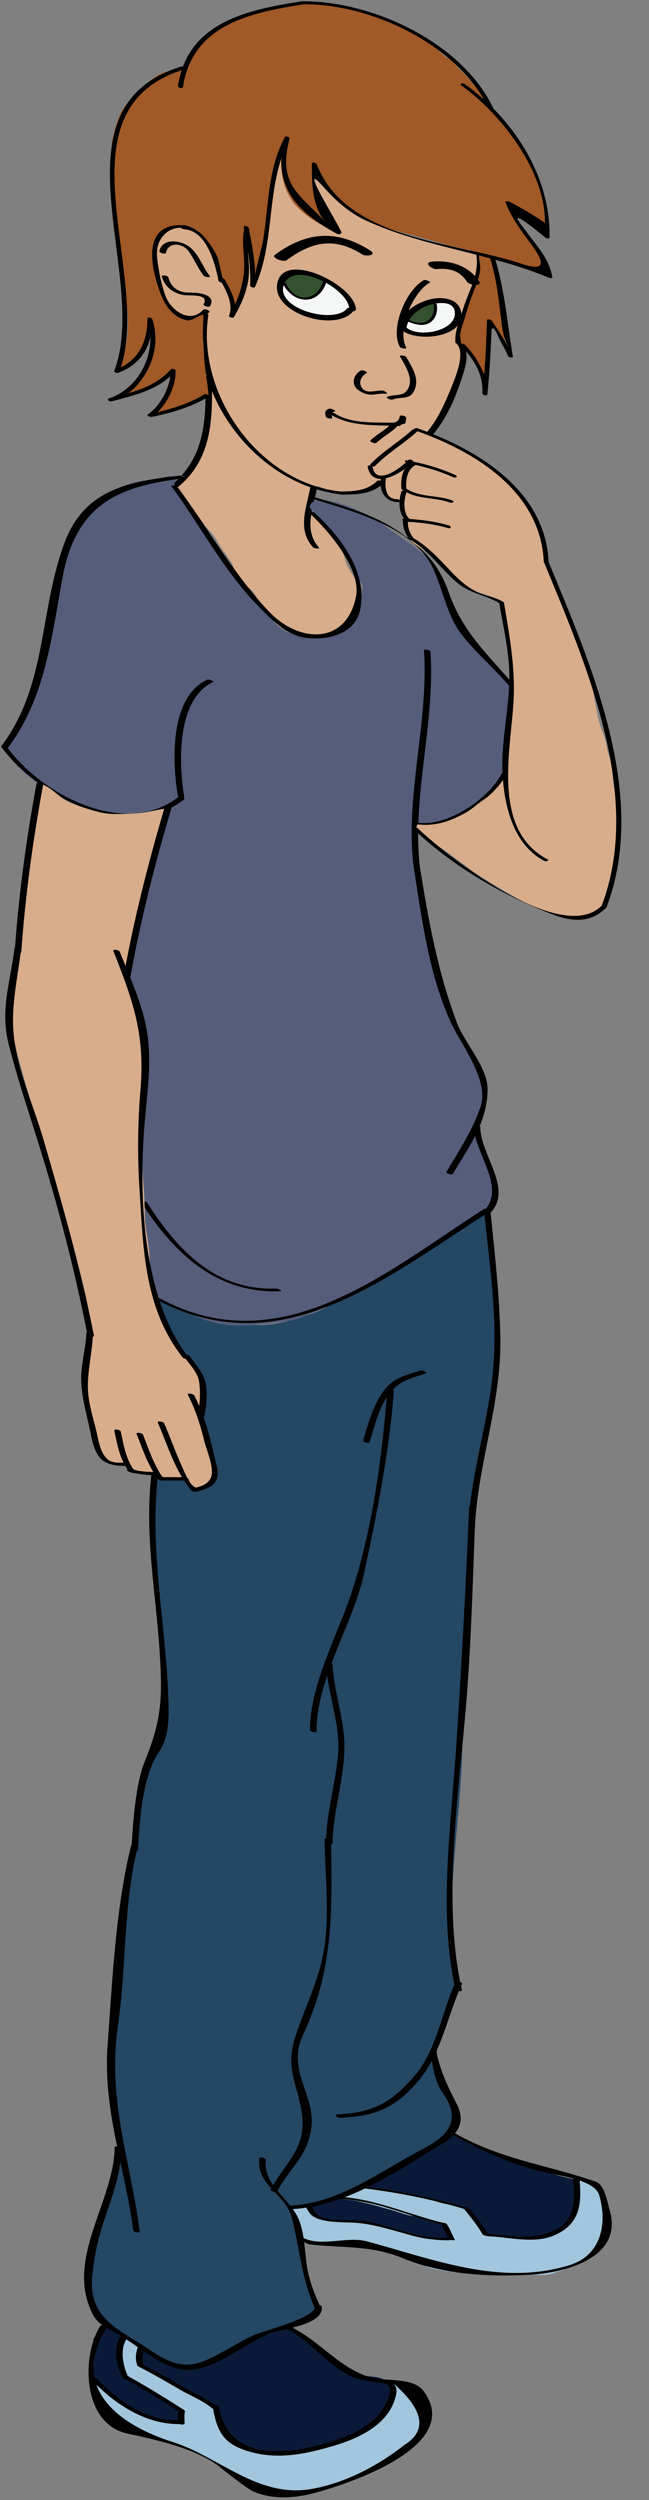 <svg xmlns="http://www.w3.org/2000/svg" xmlns:xlink="http://www.w3.org/1999/xlink" version="1.1" width="49.639" height="190.974" viewBox="0.518 0.602 49.639 190.974"><rect x="0.518" y="0.602" width="49.639" height="190.974" fill="#808080" stroke="none"/><defs><style/></defs>
  <!-- Exported by Scratch - http://scratch.mit.edu/ -->
  <g id="ID0.5701931728981435" transform="matrix(1, 0, 0, 1, 0.4, 0.5)">
    <g id="Face">
      <path id="Face_1_" fill="#D8AD8C" d="M 37.164 18.866 C 36.996 18.966 37.611 18.814 37.709 18.997 C 37.926 19.399 37.955 18.886 38.342 19.153 C 38.912 19.543 38.283 20.422 38.338 21.140 C 38.399 21.912 37.486 22.263 37.590 23.025 C 37.615 23.197 37.613 23.450 37.723 23.593 C 37.809 23.704 36.983 25.447 36.973 25.548 C 36.938 25.941 37.198 26.715 37.180 26.959 C 37.080 28.322 37.520 27.404 37.162 28.759 C 36.984 29.434 36.764 29.857 36.492 30.506 C 36.342 30.863 36.031 31.182 35.881 31.539 C 35.670 32.039 35.319 32.562 35.057 33.022 C 34.629 33.770 34.805 33.422 34.252 34.116 C 34.041 34.380 33.482 35.321 33.303 35.609 C 33.184 35.800 33.221 35.774 33.032 35.962 C 32.940 36.054 32.505 36.571 32.399 36.628 C 31.079 37.328 30.110 38.006 28.641 38.472 C 27.957 38.687 27.957 38.687 27.266 38.540 C 26.998 38.482 26.565 38.532 26.338 38.417 C 25.996 38.241 25.520 37.780 25.310 38.099 C 24.971 38.612 24.550 39.215 24.822 39.625 C 25.152 40.124 25.073 40.021 25.436 40.507 C 25.656 40.803 26.234 41.037 26.338 41.392 C 26.451 41.777 27.068 42.116 27.236 42.477 C 27.535 43.120 27.552 43.499 27.771 44.160 C 28.015 44.895 29.162 46.090 28.960 46.870 C 28.815 47.438 28.437 48.947 27.786 49.252 C 27.466 49.402 26.182 50.163 25.845 50.156 C 25.159 50.140 24.670 49.878 24.159 49.819 C 23.298 49.720 22.208 49.398 21.747 48.552 C 21.583 48.253 20.720 47.212 20.559 46.906 C 19.852 45.556 19.389 46.545 18.883 44.941 C 18.639 44.166 18.291 43.742 17.817 43.071 C 17.362 42.427 17.378 42.223 16.856 41.646 C 16.305 41.038 15.491 40.261 14.950 39.625 C 14.733 39.370 14.356 38.416 14.087 38.202 C 13.841 38.004 16.372 35.822 16.208 35.126 C 16.454 34.654 16.239 34.221 16.513 33.344 C 16.911 32.072 16.335 31.363 16.701 30.068 C 16.887 29.406 16.398 29.112 16.513 28.425 C 16.564 28.114 16.245 27.626 16.232 27.303 C 16.220 27.008 16.337 26.699 16.199 26.463 C 16.170 26.309 16.586 26.506 16.217 25.794 C 16.014 25.399 16.899 24.312 16.379 24.423 C 15.807 24.547 14.514 24.924 13.945 23.969 C 13.562 23.326 13.064 23.038 12.857 22.347 C 12.648 21.644 12.517 21.037 12.408 20.272 C 12.178 18.649 13.187 17.113 13.945 17.035 C 14.633 16.962 15.648 17.584 16.197 17.934 C 16.724 18.273 17.199 20.142 17.578 20.627 C 18.367 21.633 17.984 21.853 18.139 22.172 C 18.200 21.790 18.327 22.654 18.537 22.965 C 18.879 23.518 18.588 22.757 18.650 23.437 C 18.683 23.786 18.730 23.674 18.693 24.009 C 18.656 24.329 19.007 23.112 19.031 23.437 C 19.246 22.456 19.072 23.794 19.289 22.794 C 19.394 22.323 19.414 22.828 19.394 22.323 C 19.369 21.692 19.642 22.376 19.599 21.738 C 19.689 22.069 19.531 18.922 19.783 19.755 C 19.957 20.330 19.955 17.338 19.888 17.929 C 19.997 17.469 20.236 22.234 20.265 21.739 C 20.290 21.303 20.958 20.496 20.941 20.051 C 20.880 18.658 21.630 17.950 21.492 16.561 C 21.422 15.902 21.607 15.426 21.644 14.784 C 21.671 14.252 21.421 13.824 21.859 13.425 C 21.953 14.060 22.148 10.757 22.461 11.312 C 22.764 11.846 22.787 13.936 23.252 14.336 C 24.361 15.287 24.234 16.175 25.578 16.717 C 25.168 16.475 26.764 17.322 26.523 17 C 26.259 16.647 25.906 16.033 25.712 15.632 C 25.528 15.246 25.651 15.140 25.424 14.765 C 25.133 14.280 24.947 14.162 25.170 13.664 C 25.594 14.205 24.908 11.963 25.193 12.580 C 25.533 13.319 25.879 13.837 26.557 14.382 C 27.213 14.909 28.291 16.098 28.965 16.271 C 29.762 16.475 30.440 17.202 31.342 17.339 C 32.108 17.454 33.102 18.158 33.840 18.090 C 33.504 18.305 33.840 18.090 34.803 18.380 L 35.885 18.719 C 37.110 18.659 35.629 18.768 36.828 18.789 " transform="matrix(0.95, 0, 0, 0.95, 0.2, 1.15)"/>
      <g id="Face_Lines">
        <g id="ID0.10531485360115767">
          <path id="ID0.6090669264085591" fill="#010101" d="M 15.326 17.438 C 15.471 17.512 15.951 17.492 15.640 17.332 C 14.615 16.806 13.372 16.608 12.587 17.670 C 11.839 18.682 12.019 19.799 12.271 20.986 C 12.587 22.497 13.023 23.482 14.277 24.442 C 15.181 25.135 16.074 24.761 16.761 23.992 C 16.868 23.873 16.372 23.689 16.271 23.803 C 15.220 24.981 13.658 23.848 13.244 22.703 C 13.015 22.076 12.840 21.424 12.734 20.765 C 12.627 20.120 12.459 19.371 12.609 18.722 C 12.877 17.563 14.115 16.814 15.326 17.438 L 15.326 17.438 Z " transform="matrix(0.95, 0, 0, 0.95, 0.2, 1.15)"/>
          <path id="ID0.0664755660109222" fill="#010101" d="M 16.303 23.368 C 16.242 23.472 16.741 23.659 16.828 23.509 C 17.183 22.897 16.631 22.599 16.078 22.498 C 15.740 22.436 15.400 22.423 15.057 22.421 C 14.256 22.414 13.659 21.976 13.467 21.201 C 13.428 21.052 12.910 20.970 12.946 21.121 C 13.145 21.925 13.841 22.467 14.643 22.613 C 15.155 22.707 16.824 22.472 16.303 23.368 L 16.303 23.368 Z " transform="matrix(0.95, 0, 0, 0.95, 0.2, 1.15)"/>
          <path id="ID0.6626838762313128" fill="#010101" d="M 12.750 19.085 C 12.719 19.239 13.246 19.368 13.275 19.226 C 13.472 18.307 14.617 18.441 15.086 19.082 C 15.547 19.713 15.836 20.450 16.316 21.069 C 16.402 21.182 16.918 21.245 16.795 21.087 C 16.078 20.166 15.809 18.884 14.619 18.450 C 13.930 18.197 12.932 18.220 12.750 19.085 L 12.750 19.085 Z " transform="matrix(0.95, 0, 0, 0.95, 0.2, 1.15)"/>
          <path id="ID0.341710327193141" fill="#010101" d="M 14.528 17.085 C 14.178 17.064 14.585 17.323 14.745 17.333 C 16.536 17.443 17.227 20.030 17.505 21.467 C 17.534 21.615 18.058 21.706 18.026 21.547 C 17.658 19.651 16.774 17.222 14.528 17.085 L 14.528 17.085 Z " transform="matrix(0.95, 0, 0, 0.95, 0.2, 1.15)"/>
          <path id="ID0.3829536600969732" fill="#010101" d="M 38.793 19.509 C 38.772 19.363 38.250 19.263 38.273 19.429 C 38.496 21.031 37.636 22.283 37.193 23.754 C 36.951 24.551 36.496 25.575 36.578 26.425 C 36.592 26.568 37.115 26.676 37.099 26.505 C 36.997 25.474 37.628 24.092 37.960 23.136 C 38.395 21.887 38.987 20.900 38.793 19.509 L 38.793 19.509 Z " transform="matrix(0.95, 0, 0, 0.95, 0.2, 1.15)"/>
          <path id="ID0.21730650449171662" fill="#010101" d="M 27.510 38.664 C 27.877 38.701 27.656 38.452 27.422 38.430 C 20.746 37.766 15.709 30.554 16.688 24.245 C 16.711 24.083 16.184 23.966 16.163 24.104 C 15.133 30.763 20.660 37.983 27.510 38.664 L 27.510 38.664 Z " transform="matrix(0.95, 0, 0, 0.95, 0.2, 1.15)"/>
          <path id="ID0.5822489578276873" fill="#010101" d="M 32.102 26.780 C 32.180 26.925 32.680 26.968 32.623 26.859 C 31.838 25.411 33.170 22.354 34.523 21.616 C 34.623 21.563 34.177 21.348 34.033 21.427 C 32.621 22.197 31.297 25.292 32.102 26.780 L 32.102 26.780 Z " transform="matrix(0.95, 0, 0, 0.95, 0.2, 1.15)"/>
          <path id="ID0.9758873996324837" fill="#010101" d="M 32.629 27.620 C 32.549 27.477 32.049 27.436 32.108 27.539 C 32.559 28.346 33.379 29.521 32.596 30.388 C 32.264 30.756 31.557 30.601 31.096 30.803 C 30.910 30.884 31.391 31.085 31.522 31.028 C 32.122 30.766 32.809 31.072 33.196 30.424 C 33.780 29.447 33.114 28.489 32.629 27.620 L 32.629 27.620 Z " transform="matrix(0.95, 0, 0, 0.95, 0.2, 1.15)"/>
          <path id="ID0.5614598542451859" fill="#010101" d="M 30.938 30.553 C 31.286 30.583 30.877 30.319 30.721 30.304 C 30.223 30.261 29.446 30.596 29.084 30.129 C 28.723 29.662 28.984 29.138 29.451 28.880 C 29.551 28.826 29.105 28.611 28.961 28.691 C 28.352 29.027 28.145 29.847 28.789 30.284 C 29.082 30.483 29.435 30.634 29.795 30.632 C 30.176 30.629 30.557 30.521 30.938 30.553 L 30.938 30.553 Z " transform="matrix(0.95, 0, 0, 0.95, 0.2, 1.15)"/>
          <path id="ID0.14297197572886944" fill="#010101" d="M 37.043 26.443 C 36.939 26.353 36.418 26.302 36.633 26.488 C 37.475 27.214 36.537 29.344 36.219 30.128 C 35.733 31.326 35.174 32.577 34.340 33.579 C 34.236 33.706 34.736 33.883 34.832 33.768 C 35.805 32.600 36.494 31.084 36.973 29.654 C 37.264 28.786 37.905 27.186 37.043 26.443 L 37.043 26.443 Z " transform="matrix(0.95, 0, 0, 0.95, 0.2, 1.15)"/>
          <path id="ID0.22262887004762888" fill="#010101" d="M 16.965 29.319 C 16.961 29.143 16.438 29.062 16.442 29.179 C 16.522 32.477 16.485 35.672 13.702 37.914 C 13.591 38 14.067 38.205 14.192 38.103 C 16.979 35.857 17.047 32.651 16.965 29.319 L 16.965 29.319 Z " transform="matrix(0.95, 0, 0, 0.95, 0.2, 1.15)"/>
          <path id="ID0.7726471880450845" fill="#010101" d="M 25.108 42.898 C 25.203 43.003 25.717 43.060 25.588 42.916 C 24.338 41.518 25.131 39.786 25.429 38.183 C 25.457 38.025 24.931 37.901 24.905 38.042 C 24.596 39.714 23.819 41.456 25.108 42.898 L 25.108 42.898 Z " transform="matrix(0.95, 0, 0, 0.95, 0.2, 1.15)"/>
          <path id="ID0.33542889822274446" fill="#010101" d="M 32.026 33.149 C 32.378 33.165 31.971 32.908 31.809 32.900 C 30.176 32.825 28.291 33.045 26.850 32.129 C 26.739 32.058 26.207 32.027 26.440 32.174 C 28.102 33.231 30.143 33.062 32.026 33.149 L 32.026 33.149 Z " transform="matrix(0.95, 0, 0, 0.95, 0.2, 1.15)"/>
          <path id="ID0.787878300063312" fill="#010101" d="M 31.926 33.141 C 32.033 33.026 31.539 32.839 31.436 32.952 C 30.938 33.486 30.268 33.807 29.739 34.309 C 29.630 34.413 30.116 34.606 30.231 34.498 C 30.758 33.998 31.426 33.676 31.926 33.141 L 31.926 33.141 Z " transform="matrix(0.95, 0, 0, 0.95, 0.2, 1.15)"/>
          <path id="ID0.9444534494541585" fill="#010101" d="M 32.621 32.507 C 32.642 32.344 32.115 32.231 32.098 32.366 C 32.039 32.809 31.727 32.887 31.311 32.924 C 31.034 32.948 31.510 33.180 31.643 33.168 C 31.942 33.142 32.215 33.039 32.502 32.955 C 32.527 32.949 32.543 32.935 32.553 32.913 C 32.571 32.776 32.604 32.645 32.621 32.507 L 32.621 32.507 Z " transform="matrix(0.95, 0, 0, 0.95, 0.2, 1.15)"/>
          <path id="ID0.752304382622242" fill="#010101" d="M 26.147 32.396 C 26.194 32.546 26.711 32.618 26.668 32.476 C 26.592 32.235 26.580 32.059 26.857 31.982 C 27.037 31.931 26.568 31.719 26.431 31.757 C 26.086 31.854 26.047 32.074 26.147 32.396 L 26.147 32.396 Z " transform="matrix(0.95, 0, 0, 0.95, 0.2, 1.15)"/>
          <path id="ID0.7513119117356837" fill="#010101" d="M 30.772 37.755 C 30.881 37.648 30.393 37.455 30.282 37.565 C 29.438 38.401 28.280 38.417 27.163 38.418 C 26.811 38.418 27.216 38.666 27.380 38.666 C 28.578 38.666 29.865 38.655 30.772 37.755 L 30.772 37.755 Z " transform="matrix(0.95, 0, 0, 0.95, 0.2, 1.15)"/>
        </g>
      </g>
    </g>
    <g id="Hair">
      <path id="Hair_1_" fill="#A15927" d="M 36.955 25.816 C 37.092 25.079 37.199 24.943 37.351 24.410 C 37.525 23.801 37.523 23.776 37.810 22.956 C 38.021 22.356 38.417 21.498 38.533 20.847 C 38.654 20.163 38.463 20.008 38.486 19.298 C 38.443 19.274 37.757 18.992 37.709 18.998 C 36.986 18.858 36.271 18.680 35.902 18.578 C 35.234 18.394 34.244 18.104 33.588 17.925 C 32.389 17.597 31.367 17.391 30.213 16.908 C 29.035 16.418 27.942 15.888 27 14.981 C 26.049 14.067 25.596 13.420 25.058 12.323 C 24.875 13.230 25.227 13.943 25.421 14.764 C 25.533 15.233 25.693 15.810 26.007 16.198 C 26.280 16.531 26.734 16.995 26.823 17.408 C 25.678 17.075 23.977 15.949 23.323 14.887 C 22.239 13.134 22.526 11.048 22.753 10.114 C 22.478 10.910 22.054 12.583 21.857 13.426 C 21.666 14.244 21.648 15.001 21.545 15.871 C 21.340 17.673 20.869 20.828 20.357 21.809 C 20.502 20.813 20.084 18.975 19.880 17.931 C 19.843 18.880 19.776 19.358 19.593 21.741 C 19.499 22.971 19.208 23.253 18.689 24.012 C 18.746 22.701 18.601 23.165 18.205 22.217 C 17.935 21.922 17.990 21.353 17.935 21.922 C 17.921 21.881 17.908 21.394 17.892 21.365 C 17.704 20.955 17.591 20.019 17.404 19.532 C 17.215 19.040 16.396 17.882 16.006 17.606 C 15.248 17.068 15.111 17.001 14.410 17.001 C 11.519 17.001 12.047 20.078 12.588 21.775 C 12.932 22.855 13.451 24.304 14.951 24.652 C 15.430 24.762 16.306 23.950 16.291 24.304 C 16.199 26.465 16.295 26.295 16.309 26.708 C 16.362 28.632 16.557 29.015 16.704 30.703 C 16.309 30.811 12.692 32.234 12.311 32.231 C 13.206 31.065 13.547 29.305 13.856 28.786 C 14.204 28.201 11.792 30.086 12.776 29.647 C 11.805 29.897 10.870 30.925 9.475 30.790 C 9.684 30.437 11.047 29.305 11.358 29.035 C 11.831 28.621 11.948 27.764 12.122 27.220 C 12.440 26.220 12.231 26.210 12.268 25.070 C 11.967 26.062 11.204 28.410 9.454 28.427 C 10.249 27.254 10.356 24.538 10.067 23.278 C 9.797 22.125 9.838 20.795 9.645 19.614 C 9.471 18.576 9.567 17.739 9.288 16.562 C 8.998 15.351 8.789 14.282 8.770 13 C 8.758 12.371 9.049 11.792 8.942 11.179 C 8.819 10.506 9.039 9.804 9.213 9.140 C 9.502 8.064 9.780 7.571 10.440 6.884 C 13.128 4.082 13.018 4.928 14.208 4.476 C 16.362 3.657 14.300 2.840 18.505 0.518 C 19.644 -0.110 23.273 -0.713 24.288 -0.878 C 25.669 -1.103 25.825 -0.776 27.411 -0.520 C 28.794 -0.298 29.727 0.118 31.042 0.549 C 32.372 0.985 32.997 1.538 34.495 2.350 C 34.489 2.344 35.339 3.038 35.749 3.470 C 36.817 3.994 36.286 3.976 37.167 4.705 C 37.187 4.745 37.999 5.595 38.315 5.991 C 39.340 6.947 38.641 6.593 39.503 7.701 C 40.122 8.496 41.605 10.484 42.149 11.250 C 42.852 12.424 43.143 13.147 43.489 14.200 C 43.846 15.285 44.077 16.436 43.897 17.505 C 43.225 16.599 42.641 15.900 40.762 15.074 C 41.119 16.448 42.117 17.453 42.793 18.434 C 43.311 19.186 44.236 19.990 44.156 20.972 C 43.410 20.878 42.457 20.365 41.717 20.163 C 41.037 19.978 40.721 19.749 40.096 19.588 C 39.354 19.567 40.127 21.550 40.295 22.724 C 40.395 23.406 40.529 23.820 40.471 24.553 C 40.405 25.388 40.539 26.027 40.639 26.762 C 40.481 26.509 40.332 26.190 40.147 25.934 C 39.876 25.559 39.612 25.078 39.325 24.699 C 39.339 25.449 39.251 25.779 39.272 26.549 C 39.292 27.278 39.122 28.754 39.063 29.487 C 38.959 29.150 38.336 27.957 38.016 27.581 C 37.504 26.983 37.600 26.960 37.024 26.484 " transform="matrix(0.95, 0, 0, 0.95, 0.2, 1.15)"/>
      <g id="Hair_Lines">
        <g id="ID0.3166307252831757">
          <path id="ID0.7305007590912282" fill="#010101" d="M 23.223 10.051 C 23.262 9.899 22.868 9.794 22.828 9.944 C 21.824 13.851 23.785 15.953 27.076 17.711 C 27.172 17.763 27.463 17.732 27.316 17.580 C 28.166 18.471 23.367 11.030 25.994 13.967 C 26.980 15.071 28.066 16.031 29.432 16.654 C 34.118 18.793 39.342 19.228 44.106 21.232 C 44.167 21.258 44.413 21.301 44.383 21.163 C 44.164 20.107 43.715 19.387 43.047 18.515 C 42.690 18.054 42.336 17.590 41.985 17.123 C 41.100 15.978 41.696 16.257 43.776 17.961 C 43.838 18.058 44.155 18.155 44.157 17.973 C 44.255 13.063 41.233 8.437 37.315 5.642 C 37.182 5.547 36.848 5.622 37.065 5.777 C 40.256 8.052 43.866 12.687 43.784 16.855 C 43.786 16.726 41.393 15.320 40.895 15.104 C 40.850 15.084 40.565 15.039 40.618 15.173 C 41.116 16.462 41.860 17.422 42.677 18.534 C 43.654 19.859 44.027 20.827 41.880 20.102 C 36.499 18.284 27.812 18.247 25.416 12.111 C 25.368 11.990 25.022 11.875 25.021 12.068 C 25.009 13.557 25.039 15.608 26.169 16.794 C 23.887 14.403 22.285 13.697 23.223 10.051 L 23.223 10.051 Z " transform="matrix(0.95, 0, 0, 0.95, 0.2, 1.15)"/>
          <path id="ID0.5642167287878692" fill="#010101" d="M 16.670 30.804 C 16.838 30.695 16.479 30.527 16.363 30.601 C 15.150 31.381 13.299 31.926 11.877 32.189 C 11.967 32.260 12.061 32.333 12.150 32.404 C 13.232 31.683 14.101 29.998 14.046 28.700 C 14.042 28.565 13.745 28.512 13.667 28.598 C 12.524 29.846 11.161 30.282 9.567 30.699 C 8.727 30.921 9.411 31.081 9.960 30.706 C 10.278 30.488 10.601 30.265 10.862 29.974 C 12.198 28.493 12.813 26.504 12.176 24.570 C 12.133 24.442 11.780 24.339 11.781 24.527 C 11.791 26.463 11.023 27.949 9.152 28.660 C 8.978 28.726 9.334 28.910 9.463 28.861 C 11.393 28.128 12.186 26.585 12.176 24.570 C 12.043 24.555 11.912 24.542 11.781 24.527 C 12.615 27.063 11.248 30.084 8.668 30.942 C 8.439 31.019 8.772 31.208 8.904 31.171 C 10.822 30.642 12.631 30.283 14.027 28.760 C 13.900 28.725 13.775 28.691 13.648 28.658 C 13.697 29.900 12.865 31.516 11.834 32.204 C 11.656 32.323 12.016 32.437 12.107 32.419 C 13.551 32.153 15.426 31.604 16.670 30.804 L 16.670 30.804 Z " transform="matrix(0.95, 0, 0, 0.95, 0.2, 1.15)"/>
          <path id="ID0.2972793853841722" fill="#010101" d="M 23.174 10.152 C 23.238 10.026 22.856 9.902 22.783 10.047 C 21.459 12.636 21.556 15.374 21.103 18.172 C 20.964 19.031 20.457 20.559 20.478 21.115 C 20.423 19.784 20.201 18.512 19.927 17.210 C 19.896 17.064 19.497 17.003 19.532 17.167 C 19.862 18.737 20.108 20.226 20.057 21.841 C 20.053 21.996 20.385 22.095 20.452 21.946 C 22.131 18.172 21.285 13.854 23.174 10.152 L 23.174 10.152 Z " transform="matrix(0.95, 0, 0, 0.95, 0.2, 1.15)"/>
          <path id="ID0.1473966771736741" fill="#010101" d="M 39.746 19.611 C 39.703 19.468 39.305 19.414 39.351 19.570 C 39.915 21.395 40.080 23.071 40.304 24.950 C 40.398 25.745 40.591 26.355 40.919 26.942 C 40.485 26.164 40.005 25.425 39.507 24.688 C 39.462 24.621 39.132 24.488 39.126 24.645 C 39.065 26.046 39.030 27.454 38.911 28.852 C 38.831 29.797 39.477 30.427 39.007 29.269 C 38.579 28.217 38.124 27.409 37.325 26.598 C 37.225 26.496 36.839 26.510 37.005 26.678 C 38.046 27.731 38.817 28.946 38.755 30.508 C 38.749 30.665 39.132 30.762 39.150 30.613 C 39.326 28.943 39.410 27.271 39.484 25.594 C 39.525 24.634 40.121 26.185 40.228 26.378 C 40.453 26.749 40.650 27.135 40.822 27.534 C 40.871 27.637 41.232 27.717 41.203 27.546 C 40.756 24.889 40.549 22.200 39.746 19.611 L 39.746 19.611 Z " transform="matrix(0.95, 0, 0, 0.95, 0.2, 1.15)"/>
          <path id="ID0.16095514222979546" fill="#010101" d="M 24.211 -1 C 23.945 -0.997 24.199 -0.757 24.359 -0.758 C 29.761 -0.808 36.795 2.483 39.244 7.587 C 39.306 7.713 39.701 7.749 39.613 7.567 C 37.074 2.272 29.842 -1.052 24.211 -1 L 24.211 -1 Z " transform="matrix(0.95, 0, 0, 0.95, 0.2, 1.15)"/>
          <path id="ID0.12451788503676653" fill="#010101" d="M 14.244 5.805 C 14.221 5.964 14.615 6.059 14.639 5.911 C 15.407 0.855 20.106 -0.090 24.405 -0.764 C 24.633 -0.801 24.305 -1.014 24.169 -0.993 C 19.791 -0.307 15.024 0.686 14.244 5.805 L 14.244 5.805 Z " transform="matrix(0.95, 0, 0, 0.95, 0.2, 1.15)"/>
          <path id="ID0.0286970566958189" fill="#010101" d="M 9.114 28.708 C 9.061 28.849 9.450 28.964 9.507 28.814 C 12.394 21.261 4.122 7.756 14.737 4.477 C 14.964 4.406 14.639 4.205 14.501 4.248 C 3.717 7.580 12.004 21.147 9.114 28.708 L 9.114 28.708 Z " transform="matrix(0.95, 0, 0, 0.95, 0.2, 1.15)"/>
          <path id="ID0.4032960757613182" fill="#010101" d="M 19.979 17.390 C 20.016 17.236 19.622 17.134 19.586 17.283 C 19.357 18.262 19.570 19.188 19.578 20.177 C 19.588 21.602 19.101 23.021 18.377 24.236 C 18.502 24.281 18.629 24.325 18.754 24.369 C 19.133 23.367 18.483 22.235 18.006 21.370 C 17.940 21.246 17.541 21.215 17.639 21.390 C 18.094 22.221 18.727 23.299 18.362 24.264 C 18.309 24.399 18.674 24.508 18.739 24.397 C 19.329 23.412 19.854 22.223 19.944 21.064 C 20.041 19.835 19.694 18.604 19.979 17.390 L 19.979 17.390 Z " transform="matrix(0.95, 0, 0, 0.95, 0.2, 1.15)"/>
        </g>
      </g>
    </g>
    <g id="Shoes">
      <path id="Shoe_Left" fill="#0B1938" d="M 36.246 170.338 C 36.746 170.666 37.549 171.154 38.101 171.402 C 39.039 171.820 40.064 172.345 41.019 172.650 C 41.910 172.929 42.919 173.318 43.855 173.546 C 44.255 173.646 45.511 174.023 45.914 174.083 C 46.566 174.181 46.137 174.761 46.256 175.239 C 46.889 177.768 44.026 178.868 41.926 178.928 C 41.350 178.948 40.864 178.791 40.321 178.678 C 39.889 178.586 39.075 178.832 38.794 178.498 C 38.333 177.947 38.101 176.853 37.073 176.514 C 34.557 175.686 31.198 175.016 29.112 174.672 C 29.757 173.908 31.678 173.248 32.583 172.729 C 33.715 172.083 35.147 170.889 36.246 170.338 M 36.137 179.014 C 35.998 178.733 36.032 178.368 35.867 178.098 C 35.701 177.827 35.726 177.825 35.469 177.678 C 35.254 177.555 34.614 177.487 34.375 177.407 C 33.383 177.063 32.334 176.882 31.324 176.565 C 30.553 176.321 29.785 176.176 28.988 175.967 C 28.330 175.797 27.357 175.594 26.697 175.737 C 26.121 175.858 25.317 176.227 24.724 176.237 C 24.387 177.835 28.330 177.608 29.158 177.657 C 30.931 177.766 32.644 178.696 34.406 178.919 C 34.951 178.989 35.467 178.819 35.992 178.890 " transform="matrix(0.95, 0, 0, 0.95, 0.2, 1.15)"/>
      <path id="Shoe_Trim_Left" fill="#A2C6DD" d="M 46.114 174.165 C 46.055 174.337 46.278 174.696 46.243 174.962 C 46.198 175.294 46.077 175.532 46.147 175.884 C 46.274 176.530 46.088 176.978 45.793 177.540 C 45.545 178.007 44.717 178.478 44.229 178.644 C 43.278 178.966 42.209 178.896 41.221 178.843 C 40.762 178.816 40.295 178.792 39.846 178.747 C 39.616 178.726 39.248 178.778 39.037 178.683 C 38.867 178.609 38.889 178.583 38.801 178.398 C 38.477 177.722 38.158 177.242 37.613 176.709 C 37.332 176.436 37.140 176.397 36.740 176.289 C 36.271 176.160 35.953 176.162 35.482 176.045 C 35.066 175.941 34.507 175.697 34.074 175.637 C 33.564 175.569 33.306 175.475 32.801 175.350 C 32.192 175.202 31.334 175.059 30.709 174.995 C 30.213 174.942 29.668 174.780 29.182 174.780 C 28.879 174.778 28.371 174.936 28.137 175.098 C 27.692 175.403 27.514 175.592 26.987 175.702 C 27.786 175.772 28.462 175.809 29.249 175.977 C 29.946 176.123 30.353 176.334 31.069 176.498 C 31.823 176.672 32.405 176.975 33.174 177.090 C 33.494 177.137 33.889 177.291 34.209 177.367 C 34.557 177.449 35.182 177.562 35.484 177.750 C 35.730 177.902 36.129 178.713 36.115 178.994 C 34.939 179.053 33.689 178.926 32.586 178.514 C 31.805 178.225 30.561 177.840 29.762 177.641 C 28.528 177.330 27.211 177.651 26.348 177.510 C 25.774 177.418 25.330 177.379 24.915 176.961 C 24.692 176.736 24.635 176.309 24.303 176.316 C 24.065 176.322 23.666 176.359 23.449 176.451 C 22.914 176.672 23.812 177.277 23.967 177.681 C 24.153 178.160 24.024 178.986 24.502 179.150 C 25.022 179.326 25.706 179.380 26.270 179.277 C 26.926 179.156 27.381 179.115 28.065 179.093 C 29.317 179.056 30.571 179.790 31.758 180.238 C 32.574 180.545 33.414 180.804 34.211 181.136 C 34.877 181.415 35.572 181.468 36.279 181.574 C 37.166 181.709 37.982 181.588 38.879 181.678 C 39.826 181.774 40.828 181.858 41.785 181.780 C 42.666 181.710 43.758 181.993 44.586 181.634 C 44.879 181.507 45.111 181.493 45.397 181.363 C 45.948 181.111 46.565 180.851 47.133 180.646 C 48.020 180.326 48.182 179.566 48.430 178.671 C 48.637 177.931 48.576 177.464 48.516 176.776 C 48.465 176.217 48.286 175.565 48.026 175.014 C 47.901 174.748 47.624 174.528 47.372 174.389 C 47.165 174.278 46.179 173.932 46.083 174.159 " transform="matrix(0.95, 0, 0, 0.95, 0.2, 1.15)"/>
      <path id="Shoe_Right" fill="#0B1938" d="M 22.643 185.840 C 23.270 185.944 23.913 186.377 24.452 186.707 C 25.059 187.080 25.343 187.424 25.901 187.830 C 26.241 188.076 26.641 188.566 26.979 188.824 C 27.354 189.107 27.709 189.398 28.125 189.627 C 28.875 190.039 29.576 189.900 30.373 190.072 C 30.668 190.136 30.959 190.275 31.205 190.463 C 31.502 190.693 31.449 190.912 31.459 191.275 C 31.471 191.646 31.545 191.982 31.340 192.298 C 31.096 192.677 30.557 193.290 30.217 193.577 C 29.826 193.909 29.524 193.913 29.135 194.237 C 28.776 194.544 28.092 195.042 27.635 195.132 C 26.479 195.362 26.283 195.462 25.132 195.734 C 24.284 195.929 22.829 196.384 21.944 196.339 C 21.337 196.314 20.686 196.081 20.110 195.925 C 19.460 195.749 18.985 195.413 18.440 195.011 C 17.878 194.595 17.774 194.247 17.711 193.568 C 17.690 193.304 17.424 192.945 17.295 192.711 C 17.170 192.479 17.107 192.188 16.881 192.072 C 16.348 191.797 15.727 191.623 15.205 191.328 C 14.601 190.986 14.059 190.607 13.434 190.303 C 12.844 190.016 12.293 189.604 11.698 189.344 C 11.339 189.190 11.061 188.922 10.999 188.479 C 10.956 188.159 11.267 187.965 11.251 187.627 C 12.101 187.926 12.813 188.504 13.659 188.842 C 14.020 188.987 14.315 189.168 14.710 189.223 C 15.153 189.285 15.646 189.268 16.048 189.104 C 16.460 188.938 16.741 188.629 17.173 188.483 C 17.689 188.309 18.116 188.016 18.591 187.784 C 19.585 187.300 20.591 186.757 21.607 186.321 C 21.802 186.237 22.714 186.005 22.707 185.811 M 14.520 192.561 C 14.448 192.260 13.862 192.112 13.598 191.989 C 13.299 191.852 13.067 191.671 12.799 191.487 C 12.283 191.133 11.766 190.758 11.209 190.462 C 10.695 190.187 10.033 190.112 9.811 189.540 C 9.721 189.310 9.733 189.067 9.672 188.810 C 9.619 188.570 9.496 188.333 9.438 188.078 C 9.307 187.521 9.624 187.076 9.911 186.615 C 9.503 186.303 9.036 185.998 8.538 185.847 C 8.167 185.738 7.962 185.868 7.909 186.222 C 7.866 186.509 7.669 186.624 7.499 186.868 C 7.323 187.122 7.493 187.325 7.456 187.653 C 7.417 187.993 7.476 188.342 7.489 188.678 C 7.514 189.291 7.098 190.039 7.610 190.465 C 8.106 190.879 8.758 191.246 9.239 191.670 C 9.860 192.221 10.542 192.705 11.280 193.066 C 11.667 193.255 12.132 193.181 12.542 193.322 C 12.997 193.482 13.583 193.761 14.085 193.676 C 14.333 193.633 14.483 193.498 14.556 193.235 C 14.599 193.075 14.603 192.583 14.458 192.534 " transform="matrix(0.95, 0, 0, 0.95, 0.2, 1.15)"/>
      <path id="Shoe_Trim_Right" fill="#A2C6DD" d="M 31.285 190.399 C 32.115 190.592 31.570 191.948 31.308 192.372 C 31.035 192.817 30.941 193.147 30.488 193.458 C 30.220 193.640 30.080 193.909 29.834 194.126 C 29.553 194.374 29.244 194.337 28.865 194.505 C 27.767 194.989 26.408 195.583 25.242 195.868 C 24.494 196.052 23.615 196.210 22.847 196.282 C 21.302 196.428 20.277 196.165 18.900 195.387 C 17.892 194.817 17.828 193.733 17.445 192.783 C 17.242 192.287 16.709 192.185 16.257 191.918 C 15.603 191.529 14.980 191.113 14.314 190.738 C 13.621 190.347 12.978 190.125 12.269 189.748 C 11.707 189.445 11.007 189.137 11.107 188.396 C 11.140 188.150 11.451 187.685 11.378 187.531 C 11.310 187.379 10.858 187.283 10.716 187.213 C 10.562 187.137 10.314 186.885 10.144 186.871 C 9.681 186.838 9.544 187.762 9.550 188.142 C 9.554 188.624 9.816 189.193 10.009 189.626 C 10.142 189.923 10.220 190.075 10.488 190.235 C 10.851 190.452 11.174 190.723 11.547 190.913 C 12.149 191.216 12.658 191.589 13.236 191.931 C 13.672 192.191 14.408 192.527 14.539 193.025 C 14.592 193.236 14.709 193.560 14.480 193.675 C 14.320 193.757 13.791 193.611 13.584 193.611 C 12.895 193.611 12.154 193.367 11.549 193.074 C 10.774 192.697 10.055 192.369 9.381 191.822 C 8.852 191.388 8.111 190.695 7.608 190.467 C 7.565 190.725 7.702 191.012 7.770 191.258 C 7.846 191.533 7.858 191.764 7.858 192.053 C 7.858 192.658 8.006 193.073 8.440 193.510 C 9.204 194.289 10.565 194.526 11.614 194.701 C 12.684 194.881 13.762 195.260 14.803 195.627 C 15.492 195.865 16.039 196.209 16.682 196.549 C 17.360 196.912 17.823 197.369 18.422 197.809 C 18.723 198.032 19.033 198.209 19.317 198.454 C 19.536 198.647 19.741 198.690 20.016 198.806 C 20.373 198.956 20.770 199.173 21.127 199.290 C 21.391 199.374 21.631 199.497 21.895 199.538 C 22.598 199.649 23.334 199.464 24.034 199.442 C 25.044 199.407 25.942 199.055 26.888 198.702 C 27.788 198.362 28.622 198.112 29.480 197.657 C 29.871 197.448 30.494 197.276 30.843 196.999 C 31.197 196.720 31.786 196.202 32.183 195.995 C 33.671 195.208 34.953 193.931 34.533 192.153 C 34.385 191.526 33.869 190.997 33.258 190.794 C 32.674 190.597 31.817 190.308 31.192 190.339 " transform="matrix(0.95, 0, 0, 0.95, 0.2, 1.15)"/>
      <g id="Shoe_Right_Lines">
        <g id="ID0.805455737747252">
          <path id="ID0.00972522096708417" fill="#010101" d="M 8.449 186.159 C 8.566 185.970 8.056 185.800 7.963 185.958 C 6.420 188.493 6.611 193.780 10.115 194.562 C 12.482 195.087 15.459 195.712 17.410 197.107 C 17.338 197.052 19.730 198.986 20.320 199.236 C 21.925 199.922 23.705 199.771 25.364 199.320 C 28.290 198.521 37.312 195.470 33.974 191.109 C 33.242 190.150 31.216 190.318 30.306 190.173 C 27.519 189.730 25.702 187.069 23.210 185.944 C 22.974 185.839 22.669 186.022 23.001 186.171 C 25.006 187.073 26.855 189.915 29.144 190.275 C 29.962 190.437 30.787 190.535 31.621 190.570 C 34.035 192.691 34.322 194.334 32.480 195.488 C 30.355 197.158 27.734 198.541 25.046 199.025 C 20.701 199.812 17.580 196.445 13.824 195.259 C 9.633 193.936 5.494 191.016 8.449 186.159 L 8.449 186.159 Z " transform="matrix(0.95, 0, 0, 0.95, 0.2, 1.15)"/>
          <path id="ID0.3988698124885559" fill="#010101" d="M 14.422 193.815 C 14.777 193.809 14.422 193.506 14.223 193.510 C 11.676 193.555 9.405 191.948 7.743 190.186 C 7.620 190.055 7.106 190.051 7.319 190.278 C 9.139 192.209 11.662 193.864 14.422 193.815 L 14.422 193.815 Z " transform="matrix(0.95, 0, 0, 0.95, 0.2, 1.15)"/>
          <path id="ID0.4998235604725778" fill="#010101" d="M 30.944 190.270 C 30.630 190.194 30.553 190.461 30.870 190.541 C 31.999 190.814 30.653 192.760 30.417 193.037 C 29.647 193.943 28.437 194.584 27.317 194.973 C 23.854 196.180 18.411 197.256 17.549 192.444 C 17.520 192.262 16.988 192.173 17.028 192.382 C 17.378 194.343 17.827 195.362 19.858 195.987 C 22.231 196.721 24.535 196.235 26.866 195.534 C 28.708 194.981 30.899 193.983 31.628 192.042 C 31.983 191.086 31.957 190.514 30.944 190.270 L 30.944 190.270 Z " transform="matrix(0.95, 0, 0, 0.95, 0.2, 1.15)"/>
          <path id="ID0.051066906191408634" fill="#010101" d="M 11.315 188.985 C 11.081 188.866 10.782 189.046 11.106 189.210 C 12.245 189.784 13.333 190.429 14.436 191.064 C 15.245 191.529 16.241 191.925 16.957 192.519 C 17.092 192.628 17.613 192.621 17.379 192.427 C 16.500 191.698 15.358 191.245 14.373 190.675 C 13.364 190.088 12.358 189.510 11.315 188.985 L 11.315 188.985 Z " transform="matrix(0.95, 0, 0, 0.95, 0.2, 1.15)"/>
          <path id="ID0.29027328873053193" fill="#010101" d="M 10.219 189.958 C 10.043 189.862 9.582 189.950 9.893 190.120 C 11.405 190.958 12.870 191.872 14.331 192.796 C 14.503 192.905 14.958 192.823 14.659 192.634 C 13.198 191.709 11.733 190.795 10.219 189.958 L 10.219 189.958 Z " transform="matrix(0.95, 0, 0, 0.95, 0.2, 1.15)"/>
          <path id="ID0.8385372925549746" fill="#010101" d="M 9.780 190.108 C 9.860 190.262 10.387 190.319 10.270 190.090 C 9.836 189.248 9.520 187.793 10.116 186.963 C 10.243 186.785 9.735 186.608 9.630 186.756 C 8.975 187.670 9.305 189.184 9.780 190.108 L 9.780 190.108 Z " transform="matrix(0.95, 0, 0, 0.95, 0.2, 1.15)"/>
          <path id="ID0.5103147840127349" fill="#010101" d="M 10.961 189.073 C 11.022 189.253 11.547 189.323 11.484 189.135 C 11.330 188.668 11.367 188.229 11.535 187.772 C 11.601 187.596 11.082 187.442 11.012 187.631 C 10.834 188.112 10.797 188.581 10.961 189.073 L 10.961 189.073 Z " transform="matrix(0.95, 0, 0, 0.95, 0.2, 1.15)"/>
          <path id="ID0.5206834953278303" fill="#010101" d="M 14.252 193.665 C 14.256 193.843 14.781 193.952 14.775 193.729 C 14.769 193.428 14.736 193.125 14.798 192.825 C 14.845 192.630 14.319 192.495 14.277 192.682 C 14.205 193.004 14.244 193.338 14.252 193.665 L 14.252 193.665 Z " transform="matrix(0.95, 0, 0, 0.95, 0.2, 1.15)"/>
        </g>
      </g>
      <g id="Shoe_Left_Lines">
        <g id="ID0.3930317051708698">
          <path id="ID0.36537556536495686" fill="#010101" d="M 24.166 178.737 C 24.082 178.680 23.559 178.596 23.770 178.733 C 24.057 178.919 24.499 179.333 24.930 179.379 C 27.497 179.664 29.804 179.424 32.347 180.477 C 35.521 181.786 39.189 181.989 42.583 181.805 C 45.280 181.666 50.145 180.489 48.997 176.610 C 48.821 176.014 48.610 174.577 47.880 174.325 C 43.987 172.971 40.247 172.542 36.581 170.450 C 36.497 170.401 35.970 170.325 36.186 170.448 C 38.448 171.739 40.829 172.817 43.358 173.481 C 44.516 173.784 47.768 174.096 48.153 175.397 C 48.817 177.635 48.370 180.219 45.776 181.032 C 40.225 182.764 34.731 180.536 29.444 179.120 C 27.809 178.678 25.586 179.665 24.166 178.737 L 24.166 178.737 Z " transform="matrix(0.95, 0, 0, 0.95, 0.2, 1.15)"/>
          <path id="ID0.9793007900007069" fill="#010101" d="M 46.576 174.200 C 46.562 174.055 46.047 174.011 46.051 174.061 C 46.196 175.690 46.291 177.454 44.485 178.270 C 42.674 179.088 40.745 178.594 38.848 178.508 C 38.602 178.496 39.094 178.699 39.192 178.703 C 40.885 178.781 42.962 179.353 44.594 178.615 C 46.586 177.715 46.754 176.186 46.576 174.200 L 46.576 174.200 Z " transform="matrix(0.95, 0, 0, 0.95, 0.2, 1.15)"/>
          <path id="ID0.12077416619285941" fill="#010101" d="M 37.696 176.495 C 37.602 176.376 37.161 176.372 37.180 176.395 C 37.737 177.094 38.319 177.776 38.762 178.553 C 38.834 178.680 39.305 178.703 39.278 178.657 C 38.834 177.875 38.252 177.196 37.696 176.495 L 37.696 176.495 Z " transform="matrix(0.95, 0, 0, 0.95, 0.2, 1.15)"/>
          <path id="ID0.4060809356160462" fill="#010101" d="M 28.858 174.653 C 28.518 174.612 28.969 174.829 29.090 174.841 C 31.887 175.181 34.779 175.745 37.465 176.571 C 37.656 176.626 38 176.585 37.641 176.477 C 34.803 175.604 31.805 175.008 28.858 174.653 L 28.858 174.653 Z " transform="matrix(0.95, 0, 0, 0.95, 0.2, 1.15)"/>
          <path id="ID0.03009743755683303" fill="#010101" d="M 26.692 175.538 C 26.442 175.542 26.936 175.735 27.036 175.733 C 29.796 175.688 32.794 177.094 35.452 177.749 C 35.755 177.825 35.794 177.688 35.489 177.612 C 32.717 176.930 29.588 175.491 26.692 175.538 L 26.692 175.538 Z " transform="matrix(0.95, 0, 0, 0.95, 0.2, 1.15)"/>
          <path id="ID0.1507524475455284" fill="#010101" d="M 36.381 179.010 C 36.498 179.002 36.065 178.813 35.945 178.822 C 33.726 179.006 31.506 177.914 29.369 177.490 C 28.105 177.240 25.482 177.890 25.036 176.344 C 24.999 176.221 24.496 176.158 24.520 176.242 C 24.903 177.570 27.001 177.584 28.099 177.605 C 30.922 177.663 33.553 179.243 36.381 179.010 L 36.381 179.010 Z " transform="matrix(0.95, 0, 0, 0.95, 0.2, 1.15)"/>
          <path id="ID0.33529303036630154" fill="#010101" d="M 35.881 177.731 C 35.801 177.608 35.342 177.594 35.365 177.631 C 35.629 178.033 35.799 178.481 36.021 178.904 C 36.087 179.031 36.564 179.056 36.537 179.004 C 36.317 178.583 36.145 178.131 35.881 177.731 L 35.881 177.731 Z " transform="matrix(0.95, 0, 0, 0.95, 0.2, 1.15)"/>
        </g>
      </g>
    </g>
    <g id="Eyes">
      <path id="Eye_Whites" fill="#F5F6F6" d="M 28.367 23.322 C 28.859 24.136 26.582 24.509 26.117 24.475 C 25.120 24.405 23.791 24.070 23.096 23.316 C 22.653 22.838 22.295 22.156 22.688 21.494 C 23.069 20.845 24.266 20.958 24.907 21.025 C 26.373 21.179 27.467 21.992 28.379 23.203 M 33.030 24.432 C 32.479 24.190 32.259 25.310 32.569 25.563 C 32.811 25.763 33.493 25.897 33.819 25.927 C 34.561 25.994 35.743 25.593 36.294 25.073 C 36.796 24.600 36.952 23.944 36.298 23.380 C 35.763 22.919 34.958 22.896 34.337 23.106 C 33.946 23.237 32.876 23.906 32.835 24.364 " transform="matrix(0.95, 0, 0, 0.95, 0.2, 1.15)"/>
      <path id="Left_Iris" fill="#33512E" d="M 34.883 23.217 C 34.883 25.264 33.697 24.940 32.822 24.699 C 31.976 24.466 33.517 24.330 33.451 23.616 C 33.926 23.222 33.892 23.171 34.367 23.246 " transform="matrix(0.95, 0, 0, 0.95, 0.2, 1.15)"/>
      <path id="Right_Iris" fill="#33512E" d="M 25.895 21.289 C 26.075 21.449 26.028 21.871 25.897 22.080 C 25.713 22.377 25.027 22.926 24.628 22.905 C 23.922 22.867 23.876 22.855 23.432 22.519 C 23.018 22.209 22.842 22.149 22.688 21.495 C 22.588 21.088 23.358 19.923 25.895 21.289 " transform="matrix(0.95, 0, 0, 0.95, 0.2, 1.15)"/>
      <g id="Eye_Lines">
        <g id="ID0.7769623710773885">
          <path id="ID0.6697850325144827" fill="#010101" d="M 28.037 23.709 C 28.055 23.945 28.588 24.022 28.570 23.750 C 28.425 21.774 22.761 19.016 22.238 21.665 C 21.754 24.115 26.916 25.637 28.330 23.941 C 28.502 23.736 28.002 23.528 27.851 23.711 C 26.779 24.995 22.089 23.720 22.761 21.805 C 23.481 19.756 27.918 22.061 28.037 23.709 L 28.037 23.709 Z " transform="matrix(0.95, 0, 0, 0.95, 0.2, 1.15)"/>
          <path id="ID0.2517737289890647" fill="#010101" d="M 32.106 25.191 C 32.077 25.443 32.604 25.571 32.629 25.332 C 32.738 24.398 33.555 23.733 34.406 23.446 C 35.070 23.222 36.554 22.994 36.537 24.115 C 36.514 25.588 33.447 26.087 32.586 25.184 C 32.426 25.015 31.920 25.099 32.148 25.338 C 33.269 26.514 37.554 26.065 37.019 23.892 C 36.767 22.868 35.457 22.749 34.613 22.948 C 33.498 23.211 32.252 23.948 32.106 25.191 L 32.106 25.191 Z " transform="matrix(0.95, 0, 0, 0.95, 0.2, 1.15)"/>
        </g>
      </g>
      <g id="Iris_Lines">
        <g id="ID0.33216363098472357">
          <path id="ID0.5463177780620754" fill="#010101" d="M 32.875 24.646 C 32.756 24.596 32.604 24.683 32.771 24.755 C 33.310 24.986 34.052 25.198 34.578 24.807 C 35.029 24.472 35.172 23.906 35.076 23.371 C 35.060 23.281 34.795 23.236 34.814 23.338 C 34.880 23.710 34.835 24.156 34.587 24.460 C 34.141 25.012 33.471 24.900 32.875 24.646 L 32.875 24.646 Z " transform="matrix(0.95, 0, 0, 0.95, 0.2, 1.15)"/>
          <path id="ID0.3722339170053601" fill="#010101" d="M 26.207 21.475 C 26.228 21.380 25.965 21.313 25.945 21.405 C 25.822 21.956 25.482 22.512 24.933 22.727 C 23.932 23.121 23.223 22.305 22.810 21.492 C 22.771 21.415 22.505 21.385 22.566 21.498 C 22.982 22.321 23.636 23.030 24.621 22.987 C 25.441 22.951 26.041 22.224 26.207 21.475 L 26.207 21.475 Z " transform="matrix(0.95, 0, 0, 0.95, 0.2, 1.15)"/>
        </g>
      </g>
    </g>
    <g id="Pants">
      <path id="Pants_2_" fill="#244764" d="M 23.196 176.147 C 23.274 176.165 23.348 176.137 23.430 176.159 C 23.448 176.915 23.678 177.573 23.918 178.218 C 24.189 178.950 24.143 179.534 24.258 180.337 C 24.365 181.083 24.550 181.814 24.672 182.558 C 24.784 183.244 25.249 183.706 25.435 184.341 C 25.778 185.534 23.249 185.589 22.292 186.029 C 20.763 186.722 19.208 187.634 17.671 188.277 C 16.382 188.814 15.253 189.632 14.013 189.031 C 12.392 188.248 12.558 188.369 10.820 187.131 C 8.957 186.123 8.455 186.277 7.525 184.674 C 7.025 183.813 7.175 183.264 7.259 182.315 C 7.380 180.960 7.318 179.676 7.593 178.377 C 7.845 177.184 8.499 176.025 8.921 174.838 C 9.339 173.662 9.528 172.512 9.400 171.143 C 9.277 169.852 8.947 168.750 8.892 167.397 C 8.790 164.776 9.060 162.014 9.212 159.481 C 9.378 156.756 9.755 154.169 10.153 151.512 C 10.356 150.164 10.464 148.940 10.647 147.563 C 10.827 146.198 11.284 145.032 11.428 143.483 C 11.483 142.874 11.278 142.272 11.416 141.616 C 11.562 140.901 12.021 140.374 12.451 139.852 C 13.379 138.723 13.170 137.370 13.170 135.967 C 13.170 134.412 13.133 132.953 13.002 131.387 C 12.859 129.635 12.705 127.879 12.424 125.992 C 12.026 123.338 12.063 120.773 12.291 118.054 C 12.537 117.726 12.674 117.626 13.227 117.810 C 13.711 117.972 14.393 117.624 14.875 117.810 C 15.494 118.046 15.277 119.224 16.908 118.167 C 17.711 117.646 15.619 112.802 16.170 112.831 C 16.055 113.169 16.092 109.364 15.818 109.143 C 13.382 107.198 11.968 102.909 12.298 103.086 C 12.349 103.148 15.042 104.648 17.980 105.254 C 19.064 105.164 20.220 105.547 21.304 105.436 C 22.933 105.266 23.072 105.088 24.620 104.659 C 28.015 103.723 35.808 97.236 39.035 96.421 C 39.859 96.212 40.646 110.930 38.781 115.284 C 38.476 115.999 38.511 117.264 38.385 117.911 C 38.217 118.776 38.102 119.759 38.059 120.624 C 37.985 122.175 38.129 123.772 37.969 125.284 C 37.791 126.948 37.483 128.368 37.649 129.983 C 37.795 131.381 37.401 132.772 37.401 134.174 C 37.403 135.549 37.139 137.016 37.143 138.404 C 37.157 143.863 36.065 149.222 36.332 154.607 C 36.398 155.908 36.705 157.302 36.580 158.570 C 36.449 159.892 35.717 161.050 35.330 162.332 C 34.937 163.629 35.072 164.902 35.535 166.123 C 35.931 167.172 36.941 168.191 36.662 169.414 C 36.435 170.404 35.164 171.090 34.361 171.672 C 33.222 172.502 31.308 173.486 30.066 174.106 C 27.726 175.274 26.150 176.321 23.433 176.340 " transform="matrix(0.95, 0, 0, 0.95, 0.2, 1.15)"/>
      <g id="Pants_Lines">
        <g id="ID0.521418830845505">
          <path id="ID0.45028172666206956" fill="#010101" d="M 34.184 109.331 C 34.387 109.263 33.911 109.040 33.764 109.091 C 32.844 109.407 31.778 109.634 31.098 110.386 C 30.039 111.554 29.602 113.230 29.157 114.700 C 29.108 114.862 29.630 115.009 29.682 114.841 C 30.110 113.421 30.541 111.521 31.694 110.474 C 32.393 109.840 33.313 109.629 34.184 109.331 L 34.184 109.331 Z " transform="matrix(0.95, 0, 0, 0.95, 0.2, 1.15)"/>
          <path id="ID0.6126202144660056" fill="#010101" d="M 31.623 110.754 C 31.639 110.568 31.111 110.461 31.100 110.613 C 30.696 115.912 29.924 121.689 28.286 126.761 C 27.167 130.230 24.874 134.292 24.874 137.982 C 24.874 138.173 25.398 138.267 25.398 138.123 C 25.398 133.789 28.346 129.531 29.242 125.336 C 30.274 120.526 31.248 115.667 31.623 110.754 L 31.623 110.754 Z " transform="matrix(0.95, 0, 0, 0.95, 0.2, 1.15)"/>
          <path id="ID0.35208251606673" fill="#010101" d="M 12.639 117.461 C 12.660 117.277 12.133 117.164 12.118 117.318 C 11.516 122.400 12.473 126.882 12.780 131.916 C 13.009 135.621 12.870 137.324 11.579 140.506 C 10.808 142.404 10.626 145.465 10.493 147.535 C 10.479 147.723 11.005 147.828 11.016 147.676 C 11.166 145.311 11.371 141.705 12.713 139.762 C 13.590 138.496 13.516 136.729 13.463 135.283 C 13.242 129.262 11.926 123.500 12.639 117.461 L 12.639 117.461 Z " transform="matrix(0.95, 0, 0, 0.95, 0.2, 1.15)"/>
          <path id="ID0.4035844667814672" fill="#010101" d="M 26.686 132.723 C 26.676 132.567 26.153 132.453 26.163 132.651 C 26.280 135.083 27.352 137.585 27.128 140.022 C 26.913 142.374 26.196 144.631 26.163 147.001 C 26.159 147.190 26.684 147.288 26.686 147.142 C 26.725 144.453 27.670 141.906 27.641 139.212 C 27.615 137.032 26.789 134.913 26.686 132.723 L 26.686 132.723 Z " transform="matrix(0.95, 0, 0, 0.95, 0.2, 1.15)"/>
          <path id="ID0.3998723579570651" fill="#010101" d="M 39.395 96.231 C 39.377 96.069 38.854 95.965 38.874 96.159 C 39.327 100.582 40.044 105.106 39.563 109.557 C 39.120 113.659 37.799 117.528 37.616 121.670 C 37.608 121.859 38.134 121.959 38.141 121.811 C 38.370 116.575 40.311 111.680 40.198 106.395 C 40.123 102.983 39.742 99.628 39.395 96.231 L 39.395 96.231 Z " transform="matrix(0.95, 0, 0, 0.95, 0.2, 1.15)"/>
          <path id="ID0.08060981752350926" fill="#010101" d="M 37.102 158.436 C 37.164 158.293 36.653 158.127 36.577 158.297 C 35.481 160.695 35.054 163.772 33.307 165.793 C 31.469 167.918 30.020 168.779 27.077 168.914 C 26.725 168.928 27.104 169.195 27.288 169.187 C 30.128 169.058 31.696 168.417 33.528 166.296 C 35.444 164.079 35.893 161.079 37.102 158.436 L 37.102 158.436 Z " transform="matrix(0.95, 0, 0, 0.95, 0.2, 1.15)"/>
          <path id="ID0.26791228353977203" fill="#010101" d="M 36.576 158.836 C 36.613 159 37.140 159.086 37.099 158.908 C 35.484 151.760 36.872 142.998 37.460 135.734 C 37.880 130.558 37.991 125.416 38.204 120.230 C 38.212 120.041 37.686 119.941 37.681 120.087 C 37.415 126.558 37.064 132.974 36.638 139.439 C 36.229 145.639 35.196 152.719 36.576 158.836 L 36.576 158.836 Z " transform="matrix(0.95, 0, 0, 0.95, 0.2, 1.15)"/>
          <path id="ID0.2938264459371567" fill="#010101" d="M 35.043 163.911 C 35.006 163.747 34.481 163.661 34.522 163.839 C 34.752 164.849 34.868 166.196 35.481 167.062 C 37.147 169.416 36.069 170.591 33.799 171.779 C 30.334 173.597 27.231 176.070 23.168 176.258 C 22.814 176.274 23.193 176.541 23.377 176.531 C 27.820 176.322 31.807 173.510 35.516 171.281 C 36.827 170.490 37.409 169.494 36.694 168.099 C 35.942 166.629 35.418 165.540 35.043 163.911 L 35.043 163.911 Z " transform="matrix(0.95, 0, 0, 0.95, 0.2, 1.15)"/>
          <path id="ID0.02239962900057435" fill="#010101" d="M 10.639 178.231 C 10.660 178.391 11.186 178.491 11.160 178.303 C 10.400 172.551 8.537 167.733 9.412 161.768 C 10.101 157.063 9.834 152.088 10.994 147.446 C 11.037 147.278 10.514 147.137 10.471 147.303 C 9.215 152.326 8.961 158.188 8.576 163.334 C 8.186 168.565 9.967 173.143 10.639 178.231 L 10.639 178.231 Z " transform="matrix(0.95, 0, 0, 0.95, 0.2, 1.15)"/>
          <path id="ID0.4201449337415397" fill="#010101" d="M 25.817 184.381 C 25.796 184.219 25.272 184.117 25.292 184.303 C 25.413 185.283 21.012 186.338 20.272 186.694 C 18.975 187.317 17.739 188.153 16.418 188.715 C 14.234 189.645 12.818 188.352 11.213 187.358 C 9.061 186.022 7.051 184.989 7.340 181.997 C 7.459 180.780 7.639 179.614 7.985 178.433 C 8.649 176.167 9.643 174.097 9.667 171.703 C 9.669 171.510 9.146 171.416 9.144 171.562 C 9.103 175.677 5.542 180.068 7.058 184.240 C 7.667 185.920 8.154 185.797 9.812 186.824 C 11.119 187.635 12.626 188.935 14.130 189.338 C 16.755 190.041 19.382 187.383 21.687 186.510 C 22.586 186.167 25.994 185.844 25.817 184.381 L 25.817 184.381 Z " transform="matrix(0.95, 0, 0, 0.95, 0.2, 1.15)"/>
          <path id="ID0.9555845097638667" fill="#010101" d="M 26.567 146.944 C 26.565 146.753 26.042 146.663 26.044 146.803 C 26.087 149.522 26.411 152.305 26.093 155.010 C 25.763 157.803 24.660 159.797 23.784 162.383 C 22.921 164.938 23.567 165.735 24.120 168.258 C 24.827 171.483 23.054 172.520 21.712 174.947 C 21.642 175.074 22.146 175.254 22.237 175.088 C 23.372 173.031 24.695 172.279 24.985 169.924 C 25.301 167.342 22.968 165.379 24.310 162.526 C 26.770 157.282 26.655 152.614 26.567 146.944 L 26.567 146.944 Z " transform="matrix(0.95, 0, 0, 0.95, 0.2, 1.15)"/>
          <path id="ID0.4508976424112916" fill="#010101" d="M 21.321 172.592 C 21.342 172.408 20.815 172.295 20.798 172.451 C 20.538 174.666 22.872 175.250 23.380 177.146 C 24.064 179.685 24.171 182.140 25.296 184.558 C 25.369 184.716 25.882 184.773 25.818 184.630 C 25.274 183.458 24.806 182.349 24.616 181.062 C 24.441 179.863 24.423 178.328 23.904 177.218 C 23.141 175.606 21.088 174.563 21.321 172.592 L 21.321 172.592 Z " transform="matrix(0.95, 0, 0, 0.95, 0.2, 1.15)"/>
        </g>
      </g>
    </g>
    <g id="Shirt">
      <path id="Shirt_2_" fill="#555D7B" d="M 14.828 37.188 C 13.465 37.683 13.951 38.037 14.517 38.714 C 15.253 39.591 16.482 41.075 16.945 42.140 C 17.457 43.318 18.767 44.509 19.240 45.702 C 19.689 46.832 21.123 47.501 21.758 48.556 C 22.608 49.964 23.770 49.954 25.487 50.124 C 27.104 50.285 28.651 48.121 28.973 46.873 C 29.350 45.407 28.856 46.015 28.323 44.751 C 28.093 44.205 26.706 41.917 26.350 41.396 C 25.942 40.799 25.319 40.595 24.832 39.629 C 25.320 38.103 29.731 40.257 30.696 41.022 C 32.688 42.602 35.495 43.798 35.800 46.516 C 35.948 47.856 37.493 50.160 38.161 50.952 C 39.013 51.966 39.577 52.134 40.302 53.234 C 40.950 54.217 40.445 52.940 41.120 54.033 C 41.727 55.014 40.436 57.362 40.458 61.257 C 40.462 61.919 38.173 63.824 37.202 64.378 C 36.638 64.700 35.550 64.991 34.921 65.093 C 34.058 65.230 33.325 64.751 33.423 66.122 C 33.534 67.658 33.169 68.781 33.628 69.894 C 34.181 71.232 33.942 72.495 34.171 73.915 C 34.284 74.605 34.523 75.249 34.718 75.929 C 34.950 76.729 35.355 77.372 35.558 78.104 C 35.740 78.751 35.663 79.354 35.892 79.964 C 36.128 80.603 36.515 81.193 36.800 81.822 C 37.380 83.091 38.191 84.028 38.589 85.389 C 38.784 86.053 39.116 86.649 39.009 87.401 C 38.923 88.022 38.468 88.612 38.423 89.242 C 38.323 90.620 39.167 91.725 39.507 92.843 C 39.734 93.593 39.878 94.235 39.751 94.905 C 39.571 95.842 39.468 95.871 38.589 96.426 C 37.331 97.221 36.384 97.715 35.175 98.570 C 33.866 99.494 32.484 100.512 31.107 101.313 C 29.818 102.061 28.265 102.842 26.947 103.549 C 25.890 104.117 24.093 105.008 22.929 105.154 C 20.130 105.509 17.991 105.840 15.575 104.675 C 14.192 104.007 12.425 103.677 12.022 102.052 C 11.692 100.724 11.370 99.200 11.370 97.782 C 11.374 94.358 11.075 90.916 11.288 87.483 C 11.452 84.808 11.872 81.737 10.778 79.161 C 10.239 77.897 9.995 77.031 10.280 75.594 C 10.548 74.219 10.766 72.618 11.219 71.321 C 12.082 68.860 12.922 66.233 13.446 63.708 C 12.507 64.179 10.821 64.365 9.758 64.466 C 8.584 64.576 7.356 64.212 6.254 63.778 C 5.043 63.299 3.992 62.611 2.908 61.857 C 2.195 61.363 0.166 59.688 0.328 58.840 C 0.441 58.219 1.353 57.830 1.582 57.156 C 1.799 56.535 2.107 55.873 2.320 55.238 C 2.740 53.988 3.390 52.870 3.508 51.495 C 3.744 48.773 3.756 49.455 4.348 46.655 C 4.641 45.269 5.811 42.041 6.596 40.810 C 7.498 39.394 8.389 38.488 9.748 38.009 C 12.084 37.186 11.014 37.860 13.451 37.186 " transform="matrix(0.95, 0, 0, 0.95, 0.2, 1.15)"/>
      <g id="Shirt_Lines">
        <g id="ID0.6298563573509455">
          <path id="ID0.3166353008709848" fill="#010101" d="M 40.875 54.013 C 40.959 54.111 41.463 54.179 41.352 54.048 C 39.219 51.550 37.198 49.782 36.061 46.584 C 35.239 44.270 34.172 43.201 32.250 41.806 C 30.215 40.330 27.754 39.642 25.371 38.912 C 25.066 38.818 25.024 38.989 25.325 39.082 C 28.526 40.064 33.360 41.369 34.840 44.727 C 35.602 46.454 35.949 48.513 37.152 50.013 C 38.297 51.438 39.690 52.622 40.875 54.013 L 40.875 54.013 Z " transform="matrix(0.95, 0, 0, 0.95, 0.2, 1.15)"/>
          <path id="ID0.9185628267005086" fill="#010101" d="M 40.832 61.237 C 40.877 61.148 40.375 60.964 40.307 61.096 C 39.295 63.123 35.889 65.408 33.559 65.043 C 33.192 64.985 33.442 65.211 33.655 65.244 C 36.203 65.644 39.717 63.468 40.832 61.237 L 40.832 61.237 Z " transform="matrix(0.95, 0, 0, 0.95, 0.2, 1.15)"/>
          <path id="ID0.12254117103293538" fill="#010101" d="M 34.569 51.306 C 34.559 51.146 34.040 51.083 34.046 51.165 C 34.439 56.911 32.548 62.743 33.191 68.404 C 33.209 68.566 33.724 68.618 33.714 68.546 C 33.071 62.884 34.961 57.052 34.569 51.306 L 34.569 51.306 Z " transform="matrix(0.95, 0, 0, 0.95, 0.2, 1.15)"/>
          <path id="ID0.8404460097663105" fill="#010101" d="M 33.709 68.521 C 33.689 68.392 33.172 68.298 33.193 68.431 C 33.849 72.606 34.416 77.138 36.172 81.024 C 37 82.854 39.336 85.755 38.604 87.892 C 37.942 89.818 36.881 91.400 35.850 93.142 C 35.803 93.222 36.293 93.419 36.373 93.285 C 37.689 91.060 39.088 89.258 39.172 86.597 C 39.231 84.747 37.318 82.787 36.690 81.114 C 35.158 77.046 34.383 72.802 33.709 68.521 L 33.709 68.521 Z " transform="matrix(0.95, 0, 0, 0.95, 0.2, 1.15)"/>
          <path id="ID0.354075635317713" fill="#010101" d="M 25.244 40.136 C 25.149 40.050 24.652 39.994 24.770 40.101 C 26.242 41.442 29.035 44.599 28.572 46.888 C 27.799 50.712 24.045 50.665 21.574 48.077 C 18.752 45.119 16.644 41.336 14.205 38.053 C 14.111 37.927 13.646 37.908 13.687 37.963 C 15.935 40.991 17.845 44.632 20.447 47.359 C 21.523 48.487 22.900 49.983 24.551 50.190 C 26.238 50.402 28.511 49.914 28.918 47.907 C 29.522 44.922 27.338 42.043 25.244 40.136 L 25.244 40.136 Z " transform="matrix(0.95, 0, 0, 0.95, 0.2, 1.15)"/>
          <path id="ID0.5037678750231862" fill="#010101" d="M 38.584 89.544 C 38.584 89.390 38.061 89.313 38.061 89.403 C 38.065 91.630 40.827 94.494 38.764 96.378 C 38.676 96.456 39.151 96.655 39.256 96.558 C 41.381 94.619 38.588 91.804 38.584 89.544 L 38.584 89.544 Z " transform="matrix(0.95, 0, 0, 0.95, 0.2, 1.15)"/>
          <path id="ID0.27832916798070073" fill="#010101" d="M 22.481 102.725 C 22.743 102.715 22.256 102.500 22.143 102.506 C 17.237 102.682 14.188 99.403 11.762 95.604 C 11.676 95.473 11.201 95.448 11.242 95.514 C 13.889 99.655 17.299 102.913 22.481 102.725 L 22.481 102.725 Z " transform="matrix(0.95, 0, 0, 0.95, 0.2, 1.15)"/>
          <path id="ID0.5802103593014181" fill="#010101" d="M 39.379 96.283 C 39.457 96.235 39.016 96.024 38.887 96.105 C 30.985 101.162 22.336 108.764 12.393 103.084 C 12.293 103.027 11.764 102.973 11.989 103.105 C 22.192 108.928 30.713 101.833 39.379 96.283 L 39.379 96.283 Z " transform="matrix(0.95, 0, 0, 0.95, 0.2, 1.15)"/>
          <path id="ID0.77571508474648" fill="#010101" d="M 0.004 58.917 C -0.039 58.974 0.430 59.188 0.527 59.058 C 3.552 55.085 4.060 50.136 4.949 45.337 C 6.017 39.536 9.310 37.992 14.683 37.364 C 14.947 37.333 14.458 37.131 14.343 37.145 C 10.351 37.610 6.734 38.215 5.122 42.506 C 3.045 48.031 3.733 54.017 0.004 58.917 L 0.004 58.917 Z " transform="matrix(0.95, 0, 0, 0.95, 0.2, 1.15)"/>
          <path id="ID0.17650616681203246" fill="#010101" d="M 14.760 63.167 C 14.844 63.104 14.383 62.897 14.268 62.987 C 9.932 66.346 3.262 62.749 0.526 59.031 C 0.434 58.905 -0.033 58.885 0.008 58.941 C 2.883 62.847 10.115 66.770 14.760 63.167 L 14.760 63.167 Z " transform="matrix(0.95, 0, 0, 0.95, 0.2, 1.15)"/>
          <path id="ID0.8647219268605113" fill="#010101" d="M 14.235 62.906 C 14.256 63.036 14.774 63.128 14.749 62.997 C 14.294 60.294 14.108 55.099 17.093 53.729 C 17.159 53.699 16.743 53.484 16.603 53.549 C 13.555 54.944 13.770 60.161 14.235 62.906 L 14.235 62.906 Z " transform="matrix(0.95, 0, 0, 0.95, 0.2, 1.15)"/>
        </g>
      </g>
    </g>
    <g id="Right_Arm">
      <path id="Skin_Arm_Right" fill="#D8AD8C" d="M 13.752 63.913 C 13.078 63.790 12.715 66.361 12.502 66.956 C 12.076 68.147 11.781 69.292 11.410 70.476 C 10.998 71.787 11.248 73.072 10.926 74.364 C 10.856 74.645 10.608 74.890 10.547 75.159 C 10.481 75.454 10.635 75.810 10.537 76.099 C 10.322 76.745 9.853 77.033 10.160 77.818 C 10.367 78.341 10.748 78.813 10.939 79.380 C 11.150 80.009 11.296 80.647 11.484 81.257 C 11.892 82.599 11.537 83.708 11.410 85.005 C 11.168 87.503 11.234 90.007 11.361 92.571 C 11.422 93.842 11.566 95.116 11.566 96.407 C 11.566 97.728 11.908 98.725 11.959 100.002 C 12.041 102.213 12.688 105.178 13.969 107.053 C 14.582 107.951 15.506 108.449 15.944 109.449 C 16.442 110.574 16.079 111.845 16.256 113.047 C 16.336 113.582 16.328 114.342 16.477 114.859 C 16.629 115.404 17.006 115.779 17.174 116.267 C 17.486 117.167 17.242 118.800 15.879 118.579 C 15.522 118.595 14.996 117.649 14.150 117.735 C 13.345 117.817 12.818 117.546 12.041 117.421 C 11.465 117.331 10.967 117.151 10.459 116.898 C 9.902 116.621 9.406 116.617 8.836 116.388 C 7.932 116.034 7.432 114.298 7.191 113.365 C 6.873 112.144 6.662 110.945 6.724 109.613 C 6.786 108.299 7.413 107.123 7.271 105.785 C 7.009 103.305 6.375 101.373 5.781 98.986 C 5.490 97.826 4.957 96.421 4.719 95.228 C 4.461 93.928 3.948 92.639 3.485 91.369 C 3.272 90.785 3.243 90.195 2.999 89.612 C 2.761 89.048 2.716 88.499 2.526 87.897 C 2.151 86.701 1.825 85.520 1.495 84.299 C 0.880 82.039 0.192 79.205 1.083 76.864 C 1.591 75.526 1.478 74.547 1.415 73.151 C 1.353 71.729 1.575 70.205 2.020 68.886 C 2.444 67.636 2.368 66.571 2.514 65.324 C 2.596 64.604 2.582 64.203 2.868 63.562 C 3.138 62.958 3.286 62.599 3.306 61.970 C 4.036 62.199 4.714 63.052 5.474 63.386 C 6.273 63.739 7.216 64.036 8.050 64.231 C 8.866 64.421 9.923 64.347 10.773 64.304 C 11.203 64.283 11.566 64.229 11.962 64.150 C 12.218 64.099 12.483 64.054 12.745 63.992 C 12.911 63.953 13.569 63.887 13.288 63.836 " transform="matrix(0.95, 0, 0, 0.95, 0.2, 1.15)"/>
      <g id="Right_Arm_Lines">
        <g id="ID0.5565653857775033">
          <path id="ID0.7390023171901703" fill="#010101" d="M 13.713 63.886 C 13.760 63.732 13.236 63.585 13.190 63.745 C 11.854 68.249 10.706 72.757 9.874 77.384 C 9.841 77.554 10.370 77.677 10.397 77.525 C 11.227 72.898 12.373 68.390 13.713 63.886 L 13.713 63.886 Z " transform="matrix(0.95, 0, 0, 0.95, 0.2, 1.15)"/>
          <path id="ID0.11225102422758937" fill="#010101" d="M 1.108 75.316 C 1.096 75.495 1.622 75.598 1.629 75.458 C 1.941 70.938 2.559 66.507 3.375 62.054 C 3.408 61.884 2.879 61.759 2.854 61.912 C 2.033 66.366 1.420 70.798 1.108 75.316 L 1.108 75.316 Z " transform="matrix(0.95, 0, 0, 0.95, 0.2, 1.15)"/>
          <path id="ID0.15624535456299782" fill="#010101" d="M 14.631 108.063 C 14.727 108.180 15.246 108.237 15.117 108.071 C 11.502 103.479 11.111 95.636 11.498 89.962 C 11.648 87.744 12.027 85.444 11.900 83.220 C 11.736 80.335 10.609 78.078 9.558 75.427 C 9.496 75.271 8.978 75.208 9.037 75.352 C 10.603 79.310 11.598 82.039 11.226 86.466 C 10.996 89.235 10.974 91.810 11.148 94.571 C 11.453 99.392 11.531 104.124 14.631 108.063 L 14.631 108.063 Z " transform="matrix(0.95, 0, 0, 0.95, 0.2, 1.15)"/>
          <path id="ID0.6846040775999427" fill="#010101" d="M 6.953 106.215 C 6.984 106.373 7.508 106.463 7.474 106.291 C 6.425 100.934 4.972 95.887 3.451 90.649 C 2.707 88.090 1.560 85.516 1.121 82.883 C 0.670 80.201 1.291 77.898 1.603 75.284 C 1.624 75.108 1.099 74.996 1.080 75.143 C 0.756 77.847 -0.086 80.065 0.600 82.806 C 1.254 85.425 2.121 87.995 2.930 90.571 C 4.563 95.779 5.906 100.864 6.953 106.215 L 6.953 106.215 Z " transform="matrix(0.95, 0, 0, 0.95, 0.2, 1.15)"/>
          <path id="ID0.49699828727170825" fill="#010101" d="M 15.551 111.100 C 15.473 110.950 14.965 110.903 15.026 111.026 C 15.649 112.221 16.044 113.475 16.366 114.782 C 16.536 115.473 17.184 116.946 16.911 117.667 C 16.720 118.169 16.249 118.368 15.753 118.499 C 15.294 118.616 14.700 117.116 14.565 116.821 C 14.045 115.680 13.637 114.497 13.133 113.348 C 13.069 113.194 12.555 113.135 12.613 113.274 C 13.431 115.141 13.980 117.122 15.297 118.719 C 15.397 118.838 15.606 118.877 15.750 118.840 C 16.920 118.537 17.688 118.135 17.375 116.830 C 16.906 114.875 16.487 112.897 15.551 111.100 L 15.551 111.100 Z " transform="matrix(0.95, 0, 0, 0.95, 0.2, 1.15)"/>
          <path id="ID0.7388878483325243" fill="#010101" d="M 14.981 117.940 C 15.333 117.940 14.942 117.674 14.768 117.674 C 14.073 117.674 13.377 117.674 12.686 117.674 C 12.332 117.674 12.725 117.940 12.899 117.940 C 13.590 117.940 14.285 117.940 14.981 117.940 L 14.981 117.940 Z " transform="matrix(0.95, 0, 0, 0.95, 0.2, 1.15)"/>
          <path id="ID0.9862808394245803" fill="#010101" d="M 12.549 117.719 C 12.637 117.844 13.158 117.907 13.033 117.729 C 12.289 116.661 11.900 115.461 11.429 114.264 C 11.367 114.108 10.851 114.045 10.908 114.190 C 11.389 115.411 11.793 116.631 12.549 117.719 L 12.549 117.719 Z " transform="matrix(0.95, 0, 0, 0.95, 0.2, 1.15)"/>
          <path id="ID0.9836344607174397" fill="#010101" d="M 12.483 117.524 C 12.835 117.528 12.444 117.260 12.272 117.258 C 11.641 117.252 11.018 117.192 10.409 117.029 C 10.098 116.945 10.036 117.170 10.348 117.254 C 11.043 117.440 11.762 117.516 12.483 117.524 L 12.483 117.524 Z " transform="matrix(0.95, 0, 0, 0.95, 0.2, 1.15)"/>
          <path id="ID0.7222945359535515" fill="#010101" d="M 10.301 117.219 C 10.395 117.338 10.916 117.397 10.785 117.229 C 10.062 116.290 9.877 115.143 9.639 114.014 C 9.606 113.856 9.082 113.766 9.118 113.938 C 9.362 115.096 9.563 116.260 10.301 117.219 L 10.301 117.219 Z " transform="matrix(0.95, 0, 0, 0.95, 0.2, 1.15)"/>
          <path id="ID0.9816707284189761" fill="#010101" d="M 10.235 116.774 C 10.587 116.774 10.196 116.510 10.022 116.510 C 9.567 116.508 8.967 116.571 8.592 116.254 C 8.115 115.848 7.944 115.186 7.807 114.596 C 7.772 114.438 7.246 114.354 7.286 114.522 C 7.454 115.247 7.712 116.129 8.440 116.485 C 9.004 116.762 9.615 116.774 10.235 116.774 L 10.235 116.774 Z " transform="matrix(0.95, 0, 0, 0.95, 0.2, 1.15)"/>
          <path id="ID0.2610876765102148" fill="#010101" d="M 7.285 114.522 C 7.314 114.678 7.838 114.772 7.806 114.600 C 7.564 113.309 7.058 112.002 6.997 110.688 C 6.935 109.170 7.329 107.729 7.392 106.221 C 7.400 106.039 6.872 105.940 6.869 106.080 C 6.814 107.394 6.396 108.711 6.453 110.025 C 6.522 111.567 7.006 113.012 7.285 114.522 L 7.285 114.522 Z " transform="matrix(0.95, 0, 0, 0.95, 0.2, 1.15)"/>
          <path id="ID0.9225743990391493" fill="#010101" d="M 15.199 107.944 C 15.117 107.819 14.597 107.749 14.715 107.936 C 15.172 108.653 15.858 109.219 15.961 110.112 C 16.061 110.973 16.018 111.848 15.820 112.698 C 15.779 112.862 16.306 112.997 16.341 112.839 C 16.540 111.999 16.628 111.048 16.482 110.189 C 16.319 109.256 15.690 108.715 15.199 107.944 L 15.199 107.944 Z " transform="matrix(0.95, 0, 0, 0.95, 0.2, 1.15)"/>
        </g>
      </g>
    </g>
    <g id="Left_Arm">
      <path id="ID0.7626921548508108" fill="#D8AD8C" d="M 33.662 65.194 C 33.717 65.216 33.598 65.188 33.662 65.194 C 35.078 65.340 36.256 64.883 37.455 64.219 C 37.732 64.066 38.248 63.657 38.490 63.463 C 38.783 63.225 39.062 63.086 39.349 62.817 C 39.777 62.418 40.435 61.746 40.615 61.168 C 40.814 60.528 40.621 59.646 40.715 58.996 C 40.819 58.295 41.078 57.666 41.078 56.916 C 41.080 55.432 41.178 53.877 41.023 52.438 C 40.863 50.955 40.500 49.536 40.355 48.051 C 40.318 47.673 40.287 47.393 39.994 47.148 C 39.703 46.904 39.228 46.819 38.898 46.661 C 38.591 46.513 38.357 46.629 38.048 46.517 C 37.610 46.357 37.300 46.028 36.915 45.710 C 36.364 45.254 35.940 44.710 35.435 44.206 C 34.898 43.670 34.242 43.275 33.615 42.861 C 32.886 42.382 32.531 41.966 32.451 41.121 C 32.398 40.556 32.680 39.418 32.078 39.183 C 31.744 39.052 31.328 39.233 31.037 38.959 C 30.730 38.668 30.846 38.273 30.767 37.917 C 30.663 37.437 30.513 37.384 30.087 37.194 C 29.749 37.044 29.378 36.837 29.552 36.426 C 29.663 36.160 30.163 35.903 30.368 35.712 C 30.606 35.490 30.989 35.328 31.223 35.119 C 31.735 34.658 32.202 34.226 32.823 33.940 C 34.321 33.251 35.298 34.179 36.610 34.740 C 38.155 35.399 39.827 36.416 40.977 37.646 C 41.594 38.304 42.112 38.925 42.616 39.680 C 43.048 40.326 43.159 40.881 43.382 41.627 C 43.495 42.008 43.730 42.390 43.794 42.791 C 43.853 43.160 43.714 43.569 43.788 43.934 C 43.854 44.259 44.110 44.672 44.241 44.972 C 44.399 45.333 44.520 45.685 44.651 46.057 C 44.926 46.843 45.346 47.556 45.659 48.318 C 45.938 49.001 46.050 49.685 46.380 50.388 C 46.698 51.063 47.019 51.770 47.276 52.478 C 47.598 53.366 47.624 54.433 47.817 55.364 C 47.975 56.118 48.087 56.892 48.372 57.638 C 48.544 58.089 48.724 58.501 48.768 58.992 C 48.799 59.373 49.075 59.877 49.131 60.246 C 49.260 61.098 49.240 61.832 49.432 62.664 C 49.688 63.769 49.674 65.023 49.616 66.137 C 49.565 67.129 49.591 67.801 49.411 68.760 C 49.257 69.584 48.866 70.264 48.839 71.090 C 48.786 72.791 45.693 72.971 44.165 72.361 C 41.901 71.457 41.108 70.875 39.020 69.632 C 37.961 69.003 36.454 67.751 35.422 67.087 C 34.904 66.753 33.026 65.893 33.529 65.190 " transform="matrix(0.95, 0, 0, 0.95, 0.2, 1.15)"/>
      <g id="Left_Arm_Lines">
        <g id="ID0.16565376473590732">
          <path id="ID0.1540714567527175" fill="#010101" d="M 43.694 44.061 C 43.702 44.204 44.098 44.280 44.089 44.106 C 43.818 38.328 38.423 35.064 33.532 33.337 C 33.348 33.272 33.114 33.426 33.372 33.517 C 38.172 35.212 43.426 38.397 43.694 44.061 L 43.694 44.061 Z " transform="matrix(0.95, 0, 0, 0.95, 0.2, 1.15)"/>
          <path id="ID0.42666460294276476" fill="#010101" d="M 29.735 36.224 C 29.622 36.341 29.995 36.489 30.098 36.382 C 31.119 35.326 32.407 34.586 33.491 33.601 C 33.608 33.497 33.237 33.342 33.128 33.443 C 32.043 34.427 30.756 35.167 29.735 36.224 L 29.735 36.224 Z " transform="matrix(0.95, 0, 0, 0.95, 0.2, 1.15)"/>
          <path id="ID0.23849423369392753" fill="#010101" d="M 33.151 36.043 C 33.264 35.923 32.889 35.776 32.788 35.885 C 32.198 36.522 30.196 38.012 29.911 36.462 C 29.884 36.316 29.487 36.253 29.516 36.417 C 29.883 38.418 32.362 36.896 33.151 36.043 L 33.151 36.043 Z " transform="matrix(0.95, 0, 0, 0.95, 0.2, 1.15)"/>
          <path id="ID0.7982878955081105" fill="#010101" d="M 32.672 35.914 C 32.404 35.864 32.529 36.114 32.723 36.151 C 33.985 36.386 35.244 36.749 36.416 37.276 C 36.600 37.359 36.826 37.207 36.576 37.096 C 35.338 36.536 34.006 36.161 32.672 35.914 L 32.672 35.914 Z " transform="matrix(0.95, 0, 0, 0.95, 0.2, 1.15)"/>
          <path id="ID0.4956959583796561" fill="#010101" d="M 32.229 38.180 C 32.241 38.324 32.637 38.398 32.624 38.225 C 32.569 37.493 32.677 36.640 33.397 36.267 C 33.569 36.178 33.209 36.004 33.085 36.068 C 32.301 36.474 32.168 37.375 32.229 38.180 L 32.229 38.180 Z " transform="matrix(0.95, 0, 0, 0.95, 0.2, 1.15)"/>
          <path id="ID0.597209039144218" fill="#010101" d="M 36.147 39.311 C 36.331 39.379 36.563 39.226 36.307 39.131 C 35.090 38.682 33.633 38.914 32.551 38.137 C 32.418 38.041 32.086 38.115 32.303 38.270 C 33.446 39.091 34.879 38.843 36.147 39.311 L 36.147 39.311 Z " transform="matrix(0.95, 0, 0, 0.95, 0.2, 1.15)"/>
          <path id="ID0.20498670684173703" fill="#010101" d="M 32.778 40.847 C 32.915 40.921 33.258 40.839 33.026 40.714 C 32.335 40.343 32.407 39.158 32.624 38.526 C 32.673 38.383 32.282 38.272 32.231 38.421 C 31.971 39.177 31.975 40.418 32.778 40.847 L 32.778 40.847 Z " transform="matrix(0.95, 0, 0, 0.95, 0.2, 1.15)"/>
          <path id="ID0.13908223807811737" fill="#010101" d="M 32.026 39.272 C 32.292 39.266 32.038 39.028 31.878 39.032 C 30.950 39.050 30.855 37.998 30.997 37.306 C 31.028 37.152 30.634 37.053 30.602 37.201 C 30.381 38.263 30.830 39.295 32.026 39.272 L 32.026 39.272 Z " transform="matrix(0.95, 0, 0, 0.95, 0.2, 1.15)"/>
          <path id="ID0.2357101235538721" fill="#010101" d="M 32.854 42.214 C 32.938 42.323 33.336 42.344 33.223 42.196 C 32.895 41.771 32.717 41.306 32.760 40.765 C 32.772 40.604 32.377 40.517 32.365 40.660 C 32.321 41.247 32.496 41.753 32.854 42.214 L 32.854 42.214 Z " transform="matrix(0.95, 0, 0, 0.95, 0.2, 1.15)"/>
          <path id="ID0.9606323847547174" fill="#010101" d="M 40.172 47.427 C 40.309 47.512 40.647 47.435 40.420 47.294 C 39.953 47.004 39.494 46.914 38.975 46.751 C 37.944 46.428 37.196 45.841 36.454 45.083 C 35.380 43.986 34.397 42.806 33.026 42.070 C 32.889 41.996 32.544 42.078 32.778 42.203 C 34.401 43.076 35.348 44.594 36.723 45.751 C 37.799 46.658 39.028 46.717 40.172 47.427 L 40.172 47.427 Z " transform="matrix(0.95, 0, 0, 0.95, 0.2, 1.15)"/>
          <path id="ID0.6485585644841194" fill="#010101" d="M 43.723 68.118 C 43.860 68.193 44.203 68.111 43.971 67.986 C 39.367 65.522 41.127 58.947 41.276 54.930 C 41.370 52.367 40.919 49.906 40.493 47.383 C 40.468 47.237 40.071 47.172 40.098 47.338 C 40.407 49.171 40.862 51.068 40.916 52.928 C 40.994 55.623 40.244 58.334 40.369 61.004 C 40.492 63.653 41.211 66.775 43.723 68.118 L 43.723 68.118 Z " transform="matrix(0.95, 0, 0, 0.95, 0.2, 1.15)"/>
          <path id="ID0.4888677541166544" fill="#010101" d="M 44.076 44.073 C 44.021 43.944 43.629 43.904 43.705 44.091 C 47.084 52.249 51.732 62.889 48.350 71.739 C 48.297 71.878 48.688 71.993 48.745 71.844 C 52.166 62.890 47.498 52.339 44.076 44.073 L 44.076 44.073 Z " transform="matrix(0.95, 0, 0, 0.95, 0.2, 1.15)"/>
          <path id="ID0.05895658303052187" fill="#010101" d="M 48.729 71.872 C 48.842 71.757 48.471 71.607 48.366 71.712 C 45.132 74.979 35.858 67.704 33.552 65.505 C 33.450 65.407 33.064 65.421 33.234 65.583 C 35.908 68.134 39.330 70.259 42.714 71.729 C 44.764 72.620 46.942 73.677 48.729 71.872 L 48.729 71.872 Z " transform="matrix(0.95, 0, 0, 0.95, 0.2, 1.15)"/>
          <path id="ID0.5479405275546014" fill="#010101" d="M 32.471 40.595 C 32.200 40.578 32.317 40.819 32.518 40.832 C 33.692 40.905 34.862 41.028 35.993 41.364 C 36.231 41.434 36.286 41.216 36.052 41.147 C 34.887 40.802 33.680 40.670 32.471 40.595 L 32.471 40.595 Z " transform="matrix(0.95, 0, 0, 0.95, 0.2, 1.15)"/>
        </g>
      </g>
    </g>
    <g id="Eyebrows">
      <g id="Eyebrow_Lines">
        <g id="ID0.1897554756142199">
          <path id="ID0.5683310334570706" fill="#010101" d="M 29.061 19.347 C 29.397 19.560 30.313 19.412 29.711 19.033 C 26.990 17.315 24.576 17.529 22.035 19.395 C 21.746 19.609 22.709 20.028 23.010 19.807 C 25.015 18.333 26.817 17.930 29.061 19.347 L 29.061 19.347 Z " transform="matrix(0.95, 0, 0, 0.95, 0.2, 1.15)"/>
          <path id="ID0.21590652968734503" fill="#010101" d="M 34.680 19.937 C 33.973 20.003 34.684 20.571 35.086 20.535 C 36.104 20.440 36.938 20.664 37.516 21.558 C 37.702 21.847 38.758 21.946 38.493 21.535 C 37.658 20.245 36.153 19.799 34.680 19.937 L 34.680 19.937 Z " transform="matrix(0.95, 0, 0, 0.95, 0.2, 1.15)"/>
        </g>
      </g>
    </g>
  </g>
</svg>